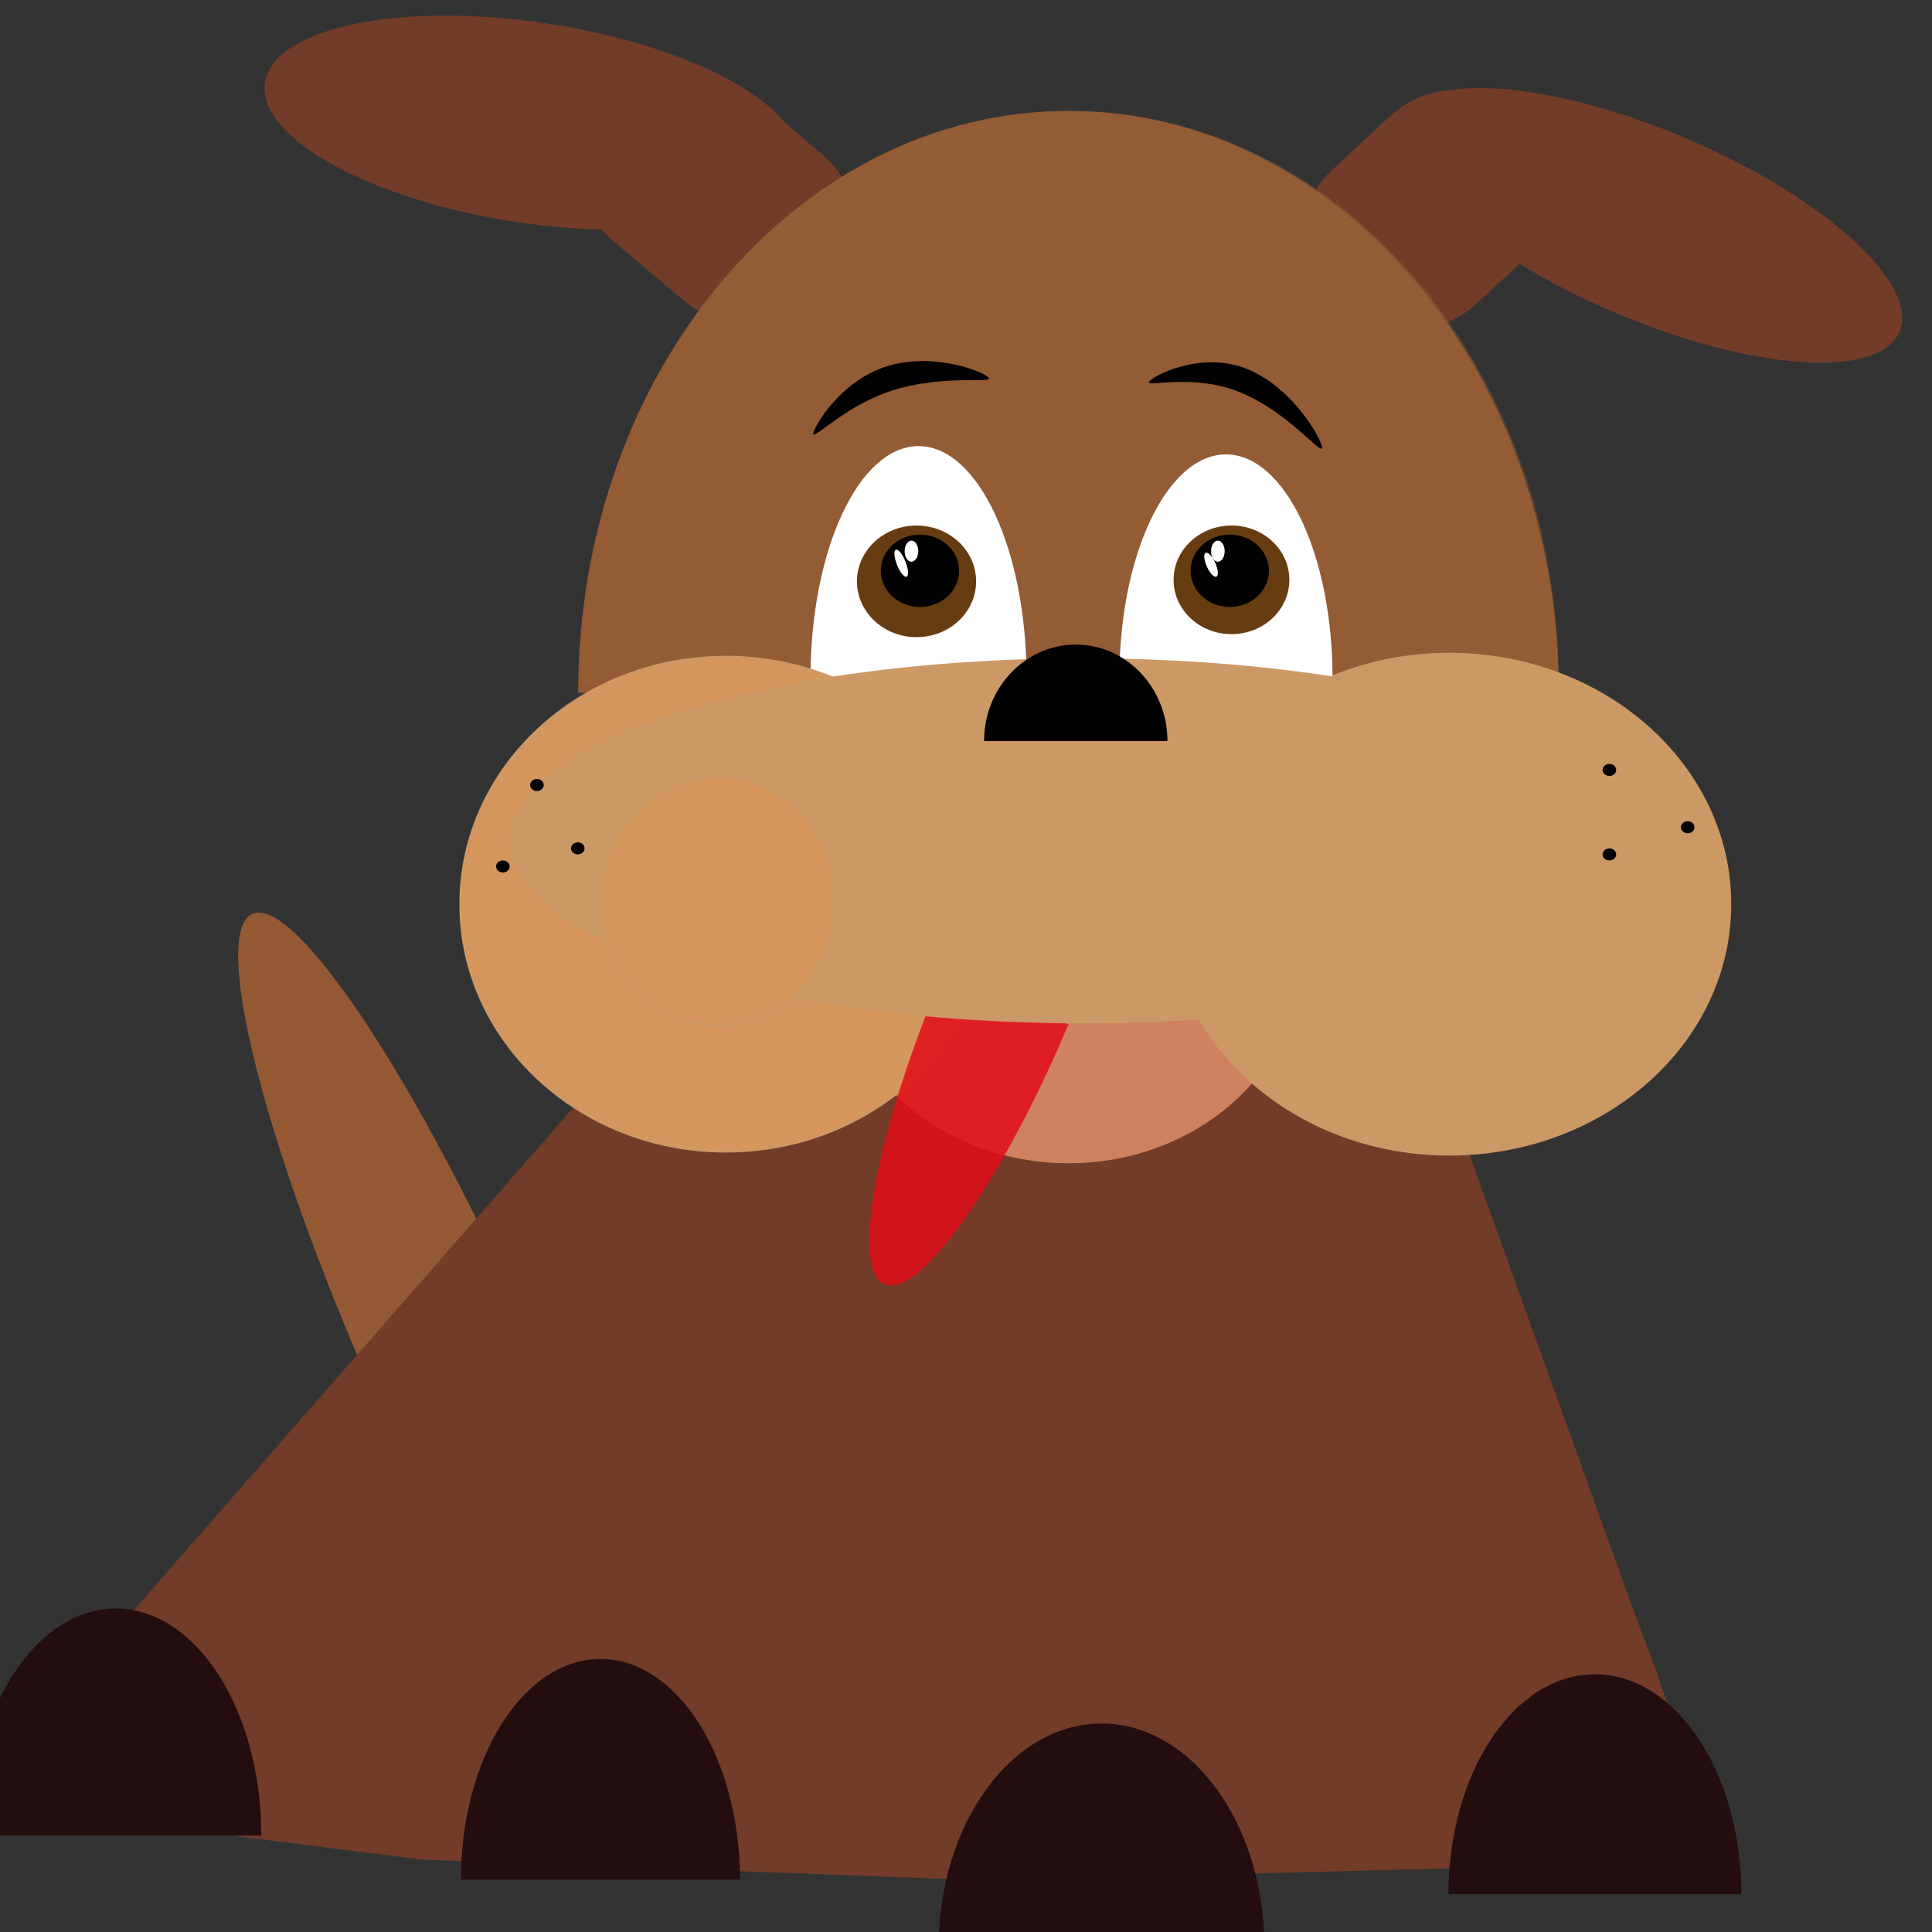 <svg id="Layer_1" data-name="Layer 1" xmlns="http://www.w3.org/2000/svg" width="1000" height="1000" viewBox="0 0 1000 1000"><rect x="0" y="0" width="1000" height="1000" fill="#333333" stroke="none"/><defs><style>.cls-1{fill:#723c29;}.cls-2{fill:#935934;}.cls-3{fill:#936037;opacity:0.45;}.cls-4{fill:#ce825d;}.cls-11,.cls-5{fill:#c96;}.cls-5,.cls-7{stroke:#c96;stroke-miterlimit:10;}.cls-6{fill:#fff;}.cls-7{fill:#d5965d;}.cls-8{fill:#683c11;}.cls-9{fill:#e20d18;opacity:0.85;}.cls-10{fill:#e64065;}.cls-12{fill:#010101;}.cls-13{fill:#230d0f;}</style></defs><title>Artboard 54</title><path class="cls-1" d="M390,49.86,426.1,80.39c20.25,17.13,21.73,46.28,3.3,65.1l-6.25,6.39c-18.43,18.81-49.77,20.18-70,3.06L317,124.41c-20.26-17.12-21.74-46.27-3.3-65.1L320,52.93C338.4,34.11,369.74,32.74,390,49.86Z"/><path class="cls-1" d="M794.23,129.39l-30,27.85c-19.36,18-50.73,18-70.08,0L689.62,153c-19.36-18-19.36-47.17,0-65.17L719.6,60c19.35-18,50.73-18,70.08,0l4.56,4.23C813.6,82.21,813.6,111.39,794.23,129.39Z"/><path class="cls-2" d="M193,720.13c-56.59-128-84.36-238.73-62-247.25s86.31,88.36,142.9,216.39"/><path class="cls-1" d="M857.53,964.2,562.83,972a74.77,74.77,0,0,1-21.76,2.39L221.91,962.66q-3.34-.12-6.65-.54L105.68,948.28c-54-6.83-79.19-66-44.8-105.29L416.29,436.62c21.32-24.37,58.36-31.07,88-15.91l212.3,108.75a66.31,66.31,0,0,1,32.54,36.28l94.25,262C856,862.91,895.91,954.12,857.53,964.2Z"/><path class="cls-2" d="M299.26,358.6C299.26,192.27,412.88,57.43,553,57.43S806.82,192.27,806.82,358.6"/><path class="cls-3" d="M300.81,354.4c0-164,113.28-297,253-297s253,133,253,297"/><path class="cls-4" d="M674.39,492.82c0,60.36-54.33,109.29-121.35,109.29S431.69,553.18,431.69,492.82"/><ellipse class="cls-5" cx="750.2" cy="468" rx="145.39" ry="129.62"/><path class="cls-6" d="M579.39,351c0-63.95,24.7-115.8,55.17-115.8S689.72,287,689.72,351"/><path class="cls-6" d="M419.51,351c0-66.32,25-120.09,55.92-120.09S531.35,284.67,531.35,351"/><ellipse class="cls-7" cx="375.72" cy="468" rx="137.46" ry="128.06"/><ellipse class="cls-6" cx="460.3" cy="286.07" rx="22.03" ry="20.3"/><ellipse class="cls-8" cx="474.4" cy="300.91" rx="30.84" ry="28.89"/><ellipse class="cls-8" cx="637.41" cy="300.12" rx="29.96" ry="28.11"/><path class="cls-9" d="M487.09,506.14C452.93,587.19,440,658.26,458.22,664.89s60.66-53.7,94.82-134.75"/><ellipse class="cls-1" cx="275.27" cy="63.53" rx="51.97" ry="139.66" transform="translate(171.53 326.3) rotate(-81.45)"/><ellipse class="cls-1" cx="854.17" cy="116.63" rx="48.71" ry="140.27" transform="translate(411.02 856.11) rotate(-66.84)"/><ellipse class="cls-10" cx="480.57" cy="675.71" ry="15.6"/><ellipse class="cls-11" cx="560.75" cy="435.21" rx="296.94" ry="94.48"/><path class="cls-12" d="M509.36,383.56c0-27.57,21.25-49.92,47.46-49.92s47.45,22.35,47.45,49.92"/><path class="cls-13" d="M749.75,980.42c0-62.87,33.93-113.84,75.78-113.84s75.78,51,75.78,113.84"/><path class="cls-13" d="M485.83,1008.09c0-64,37.75-116,84.32-116s84.33,51.92,84.33,116"/><path class="cls-13" d="M-15.42,950.11c0-64.92,33.73-117.54,75.34-117.54s75.34,52.62,75.34,117.54"/><path class="cls-13" d="M238.59,972.88c0-63.07,32.33-114.2,72.2-114.2S383,909.81,383,972.88"/><ellipse class="cls-12" cx="476.17" cy="295.44" rx="20.27" ry="18.74"/><ellipse class="cls-12" cx="636.53" cy="295.44" rx="20.27" ry="18.74"/><ellipse class="cls-6" cx="466.47" cy="291.54" rx="2.34" ry="7.51" transform="translate(-74.75 193.22) rotate(-21.71)"/><ellipse class="cls-6" cx="630.36" cy="285.29" rx="3.52" ry="5.47"/><ellipse class="cls-6" cx="626.84" cy="292.32" rx="2.38" ry="6.76" transform="translate(-64.74 282.75) rotate(-24.21)"/><ellipse class="cls-6" cx="471.76" cy="285.29" rx="3.52" ry="5.47"/><ellipse class="cls-12" cx="833.02" cy="398.51" rx="3.52" ry="3.12"/><ellipse class="cls-12" cx="873.55" cy="428.18" rx="3.52" ry="3.12"/><ellipse class="cls-12" cx="833.02" cy="442.24" rx="3.52" ry="3.12"/><ellipse class="cls-12" cx="260.29" cy="448.48" rx="3.52" ry="3.12"/><ellipse class="cls-12" cx="299.06" cy="439.11" rx="3.52" ry="3.12"/><ellipse class="cls-12" cx="277.91" cy="406.32" rx="3.52" ry="3.12"/><path class="cls-12" d="M511.9,195.79c.66,2.53-22.83-1.64-48,5.7s-42.23,25.75-42.89,23.23,13.78-28.06,38.9-35.4S511.25,193.27,511.9,195.79Z"/><path class="cls-12" d="M684.19,232c-1,2.7-17.54-18.52-41.76-28.71s-48.8-2.83-47.78-5.54S621.74,181,646,191.18,685.21,229.25,684.19,232Z"/><ellipse class="cls-7" cx="371.31" cy="466.44" rx="60.8" ry="64.03"/></svg>